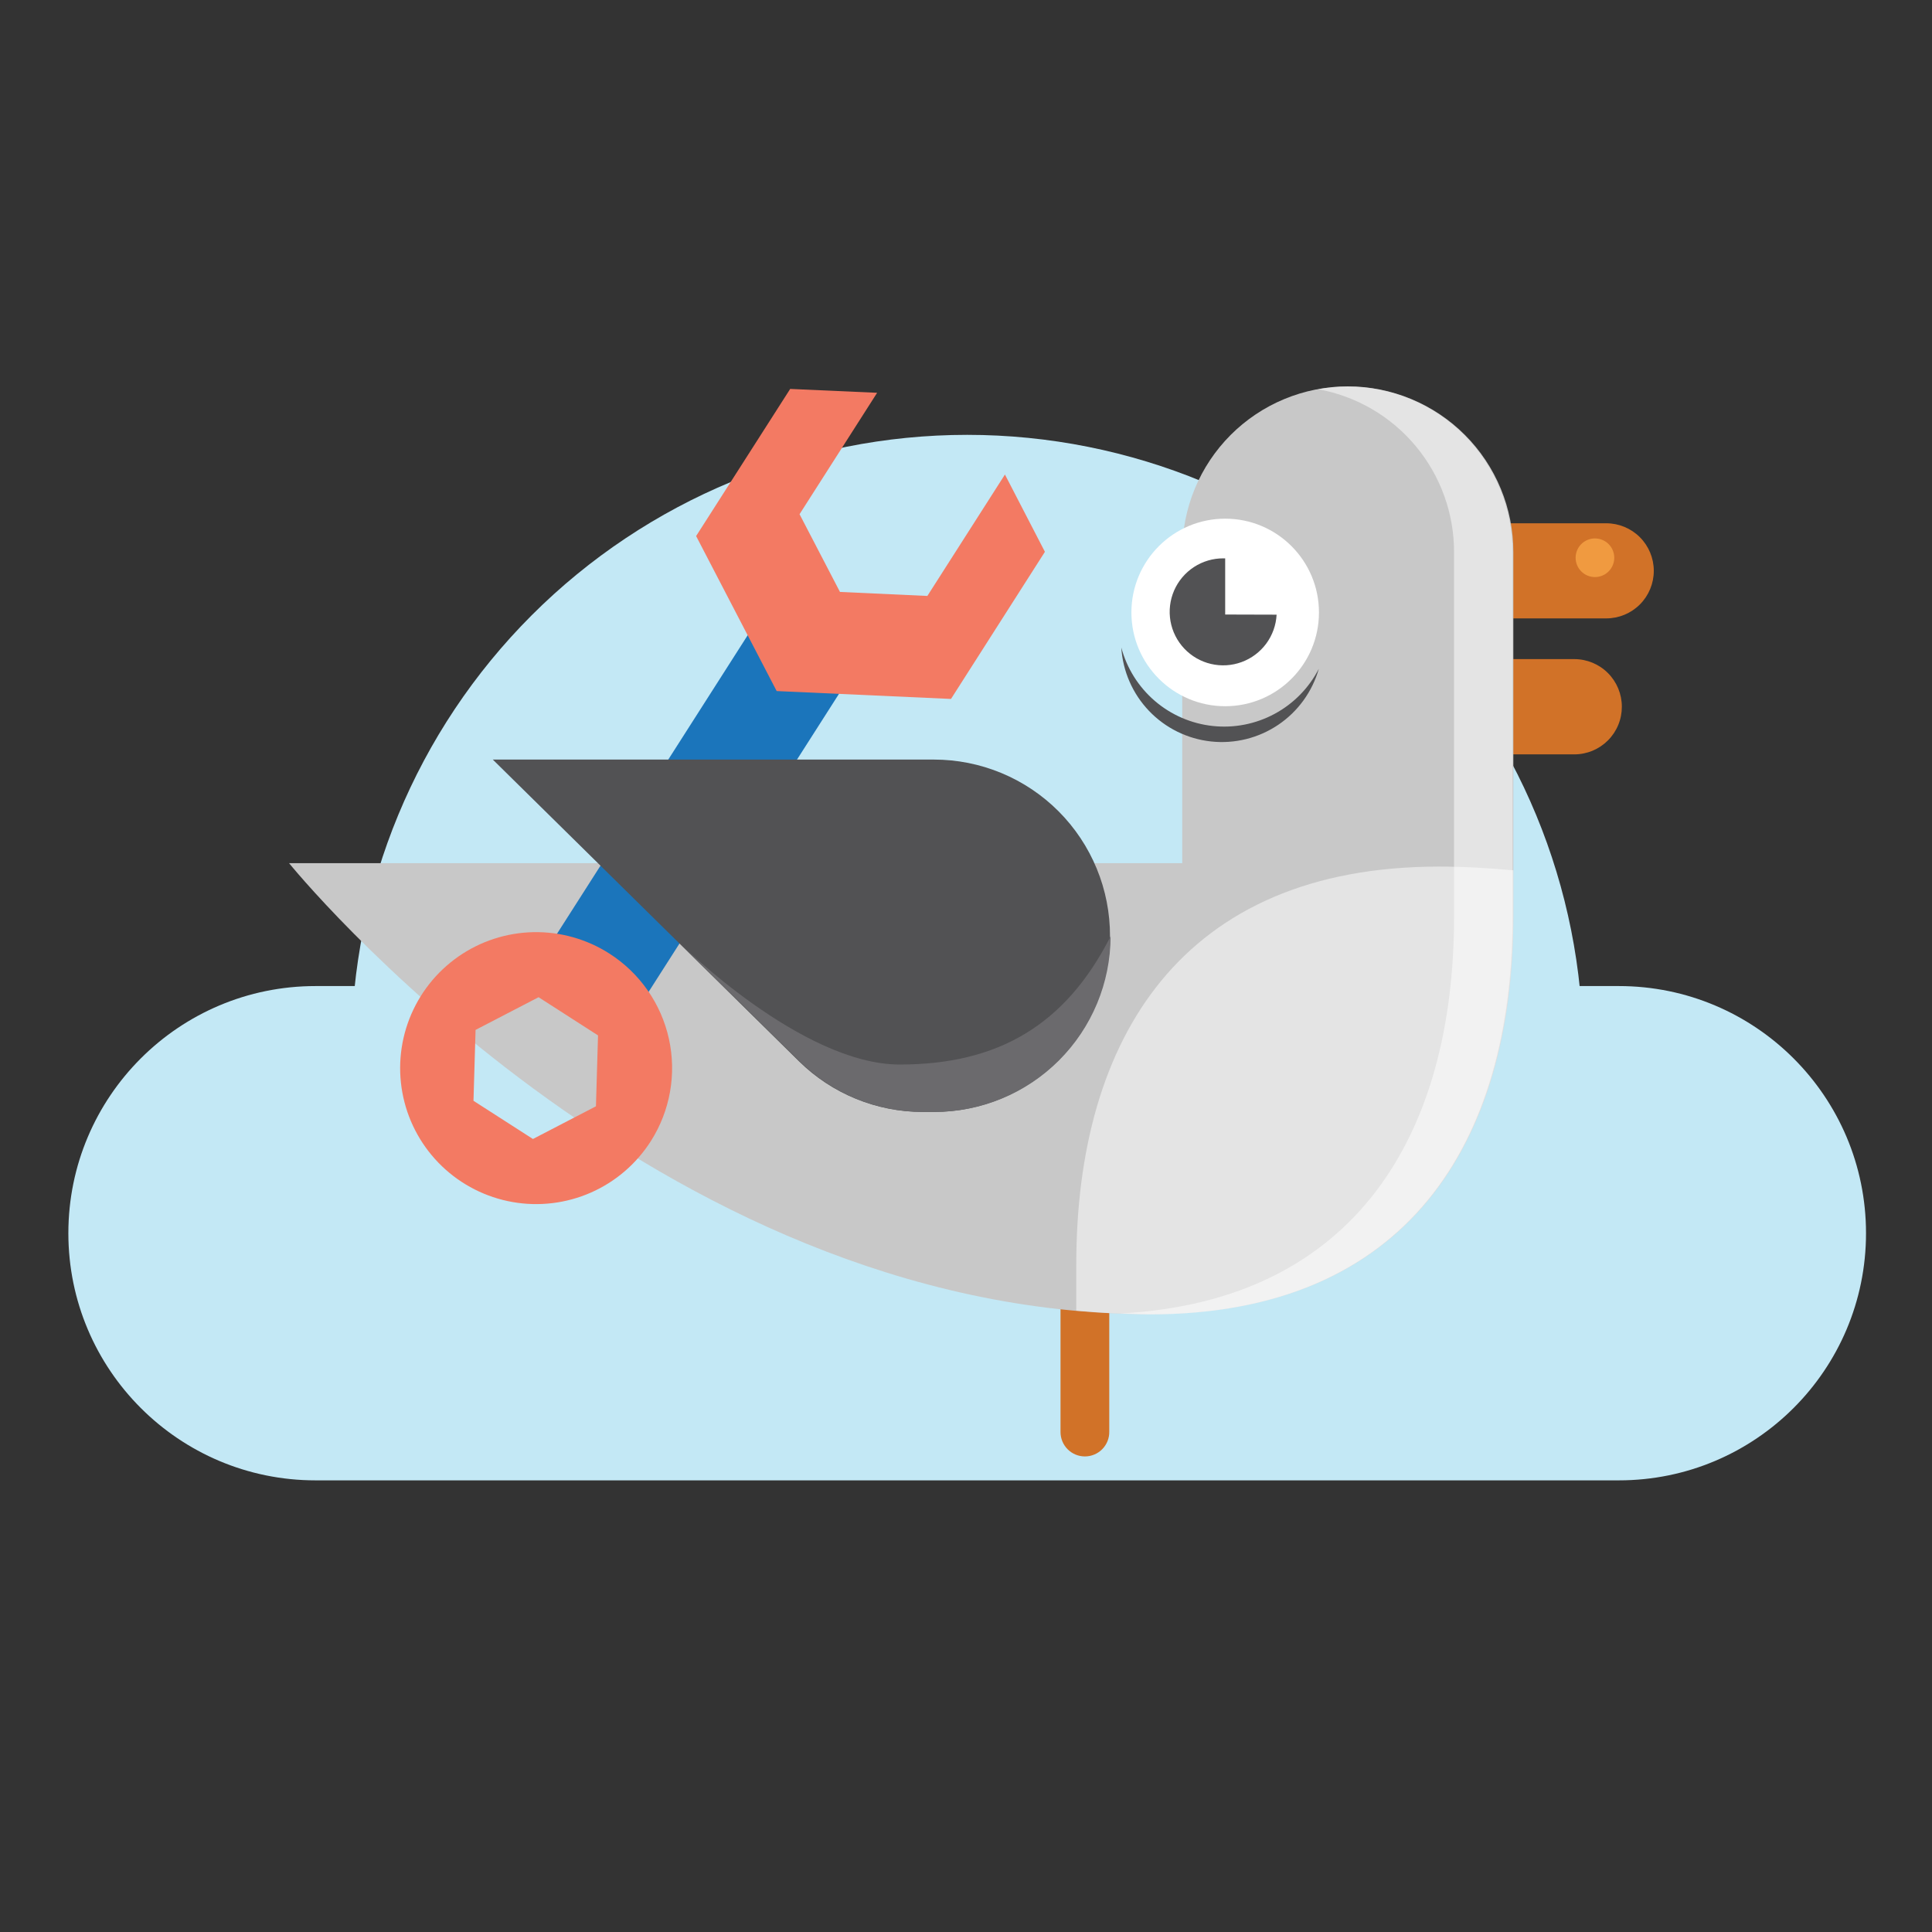 <svg width="130" height="130" viewBox="0 0 130 130" fill="none" xmlns="http://www.w3.org/2000/svg">
<rect x="0" y="0" width="130" height="130" fill="#333333" stroke="none"/>
<g clip-path="url(#clip0)">
<path d="M108.93 66.35H21.23C12.046 66.35 4.6 73.796 4.6 82.98C4.6 92.165 12.046 99.61 21.23 99.61H108.93C118.115 99.61 125.56 92.165 125.56 82.98C125.56 73.796 118.115 66.35 108.93 66.35Z" fill="#C3E8F5"/>
<path d="M65.08 29.26C76.071 29.26 86.611 33.626 94.383 41.398C102.154 49.169 106.52 59.709 106.52 70.7V77.56H23.64V70.7C23.64 59.709 28.006 49.169 35.778 41.398C43.549 33.626 54.09 29.26 65.08 29.26Z" fill="#C3E8F5"/>
<path d="M73 98C72.565 98 72.148 97.827 71.841 97.52C71.533 97.212 71.36 96.795 71.36 96.36V86.16C71.36 85.725 71.533 85.308 71.841 85C72.148 84.693 72.565 84.52 73 84.52C73.435 84.52 73.852 84.693 74.16 85C74.467 85.308 74.64 85.725 74.64 86.16V96.33C74.644 96.548 74.605 96.764 74.524 96.967C74.443 97.169 74.323 97.354 74.171 97.509C74.018 97.665 73.836 97.788 73.635 97.872C73.434 97.957 73.218 98 73 98Z" fill="#D17228"/>
<path d="M91.26 35.21H108.08C108.929 35.21 109.743 35.547 110.343 36.147C110.943 36.747 111.28 37.561 111.28 38.41C111.28 39.259 110.943 40.073 110.343 40.673C109.743 41.273 108.929 41.61 108.08 41.61H91.26V35.21Z" fill="#D17228"/>
<path d="M105.93 50.76H89.11V44.35H105.93C106.779 44.35 107.593 44.687 108.193 45.287C108.793 45.887 109.13 46.701 109.13 47.55C109.131 47.971 109.05 48.388 108.889 48.778C108.729 49.167 108.494 49.521 108.196 49.819C107.899 50.117 107.546 50.354 107.157 50.516C106.768 50.677 106.351 50.76 105.93 50.76Z" fill="#D17228"/>
<path d="M107.32 38.83C108.038 38.83 108.62 38.248 108.62 37.53C108.62 36.812 108.038 36.23 107.32 36.23C106.602 36.23 106.02 36.812 106.02 37.53C106.02 38.248 106.602 38.83 107.32 38.83Z" fill="#F09A40"/>
<path d="M90.69 26C89.226 26 87.777 26.288 86.424 26.849C85.072 27.409 83.844 28.231 82.809 29.266C81.775 30.302 80.954 31.531 80.395 32.884C79.836 34.237 79.549 35.686 79.55 37.15V58.08H19.45C19.45 58.08 44 88.43 77.42 88.43C94.72 88.43 101.83 76.87 101.83 61.65V37.15C101.831 35.686 101.544 34.237 100.985 32.884C100.426 31.531 99.605 30.302 98.571 29.266C97.536 28.231 96.308 27.409 94.955 26.849C93.603 26.288 92.154 26 90.69 26Z" fill="#C8C8C8"/>
<path opacity="0.5" d="M90.69 26C90.019 26.003 89.35 26.067 88.69 26.19C91.265 26.655 93.594 28.013 95.267 30.025C96.94 32.036 97.851 34.573 97.84 37.19V61.66C97.84 76.29 91.25 87.54 75.37 88.38C76.04 88.38 76.71 88.44 77.37 88.44C94.67 88.44 101.78 76.88 101.78 61.66V37.15C101.783 34.202 100.617 31.374 98.538 29.284C96.46 27.194 93.638 26.013 90.69 26Z" fill="white"/>
<path opacity="0.5" d="M101.83 61.66V58.56C100.18 58.41 98.52 58.31 96.83 58.31C79.53 58.31 72.42 69.87 72.42 85.09V88.19C74.07 88.34 75.73 88.44 77.42 88.44C94.71 88.43 101.83 76.87 101.83 61.66Z" fill="white"/>
<path d="M82.44 47.52C85.925 47.52 88.75 44.695 88.75 41.21C88.75 37.725 85.925 34.9 82.44 34.9C78.955 34.9 76.13 37.725 76.13 41.21C76.13 44.695 78.955 47.52 82.44 47.52Z" fill="white"/>
<path d="M82.44 41.35V37.57H82.32C81.615 37.567 80.926 37.771 80.336 38.156C79.746 38.542 79.282 39.092 79.002 39.738C78.722 40.385 78.638 41.099 78.759 41.793C78.881 42.487 79.204 43.13 79.688 43.642C80.172 44.154 80.795 44.513 81.481 44.674C82.167 44.836 82.885 44.792 83.546 44.549C84.208 44.306 84.783 43.874 85.202 43.308C85.62 42.741 85.863 42.064 85.9 41.36L82.44 41.35Z" fill="#525254"/>
<path d="M88.74 45C88.079 46.288 87.043 47.345 85.769 48.032C84.495 48.72 83.043 49.005 81.604 48.85C80.165 48.695 78.806 48.108 77.707 47.165C76.609 46.222 75.822 44.969 75.45 43.57C75.549 45.167 76.21 46.678 77.315 47.835C78.421 48.992 79.9 49.721 81.492 49.892C83.083 50.063 84.683 49.666 86.01 48.771C87.336 47.876 88.303 46.54 88.74 45Z" fill="#525254"/>
<path d="M57.699 44.737L51.547 40.807L35.699 65.618L41.851 69.547L57.699 44.737Z" fill="#1B75BB"/>
<path d="M41 64.16C39.475 63.186 37.694 62.686 35.885 62.723C34.075 62.761 32.317 63.334 30.834 64.371C29.35 65.408 28.207 66.861 27.55 68.547C26.892 70.234 26.75 72.077 27.14 73.845C27.53 75.612 28.436 77.224 29.743 78.477C31.05 79.729 32.699 80.566 34.481 80.881C36.263 81.197 38.099 80.976 39.756 80.248C41.413 79.52 42.817 78.316 43.79 76.79C45.094 74.745 45.532 72.266 45.009 69.897C44.486 67.529 43.044 65.466 41 64.16ZM40.1 74.44L35.86 76.64L31.86 74.07L32 69.3L36.24 67.1L40.24 69.67L40.1 74.44Z" fill="#F37A63"/>
<path d="M67.62 31.93L62.4 40.1L56.52 39.83L53.8 34.6L59.02 26.43L53.17 26.17L46.84 36.07L52.26 46.5L63.99 47.03L70.31 37.13L67.62 31.93Z" fill="#F37A63"/>
<path d="M62.84 74.82H62.08C58.966 74.82 55.977 73.596 53.76 71.41L33.16 51.11H62.84C64.399 51.11 65.944 51.418 67.384 52.016C68.824 52.614 70.132 53.49 71.233 54.595C72.334 55.7 73.206 57.011 73.799 58.453C74.393 59.895 74.695 61.441 74.69 63C74.682 66.138 73.43 69.144 71.209 71.36C68.987 73.576 65.978 74.82 62.84 74.82Z" fill="#525254"/>
<path d="M60.54 71.63C53.95 71.63 45.75 63.48 45.75 63.48L53.8 71.41C56.018 73.596 59.006 74.82 62.12 74.82H62.88C66.018 74.82 69.027 73.576 71.249 71.36C73.47 69.144 74.722 66.138 74.73 63C71.69 69 67.13 71.63 60.54 71.63Z" fill="#6B6A6D"/>
</g>
<defs>
<clipPath id="clip0">
<rect width="130" height="130" fill="white"/>
</clipPath>
</defs>
</svg>
